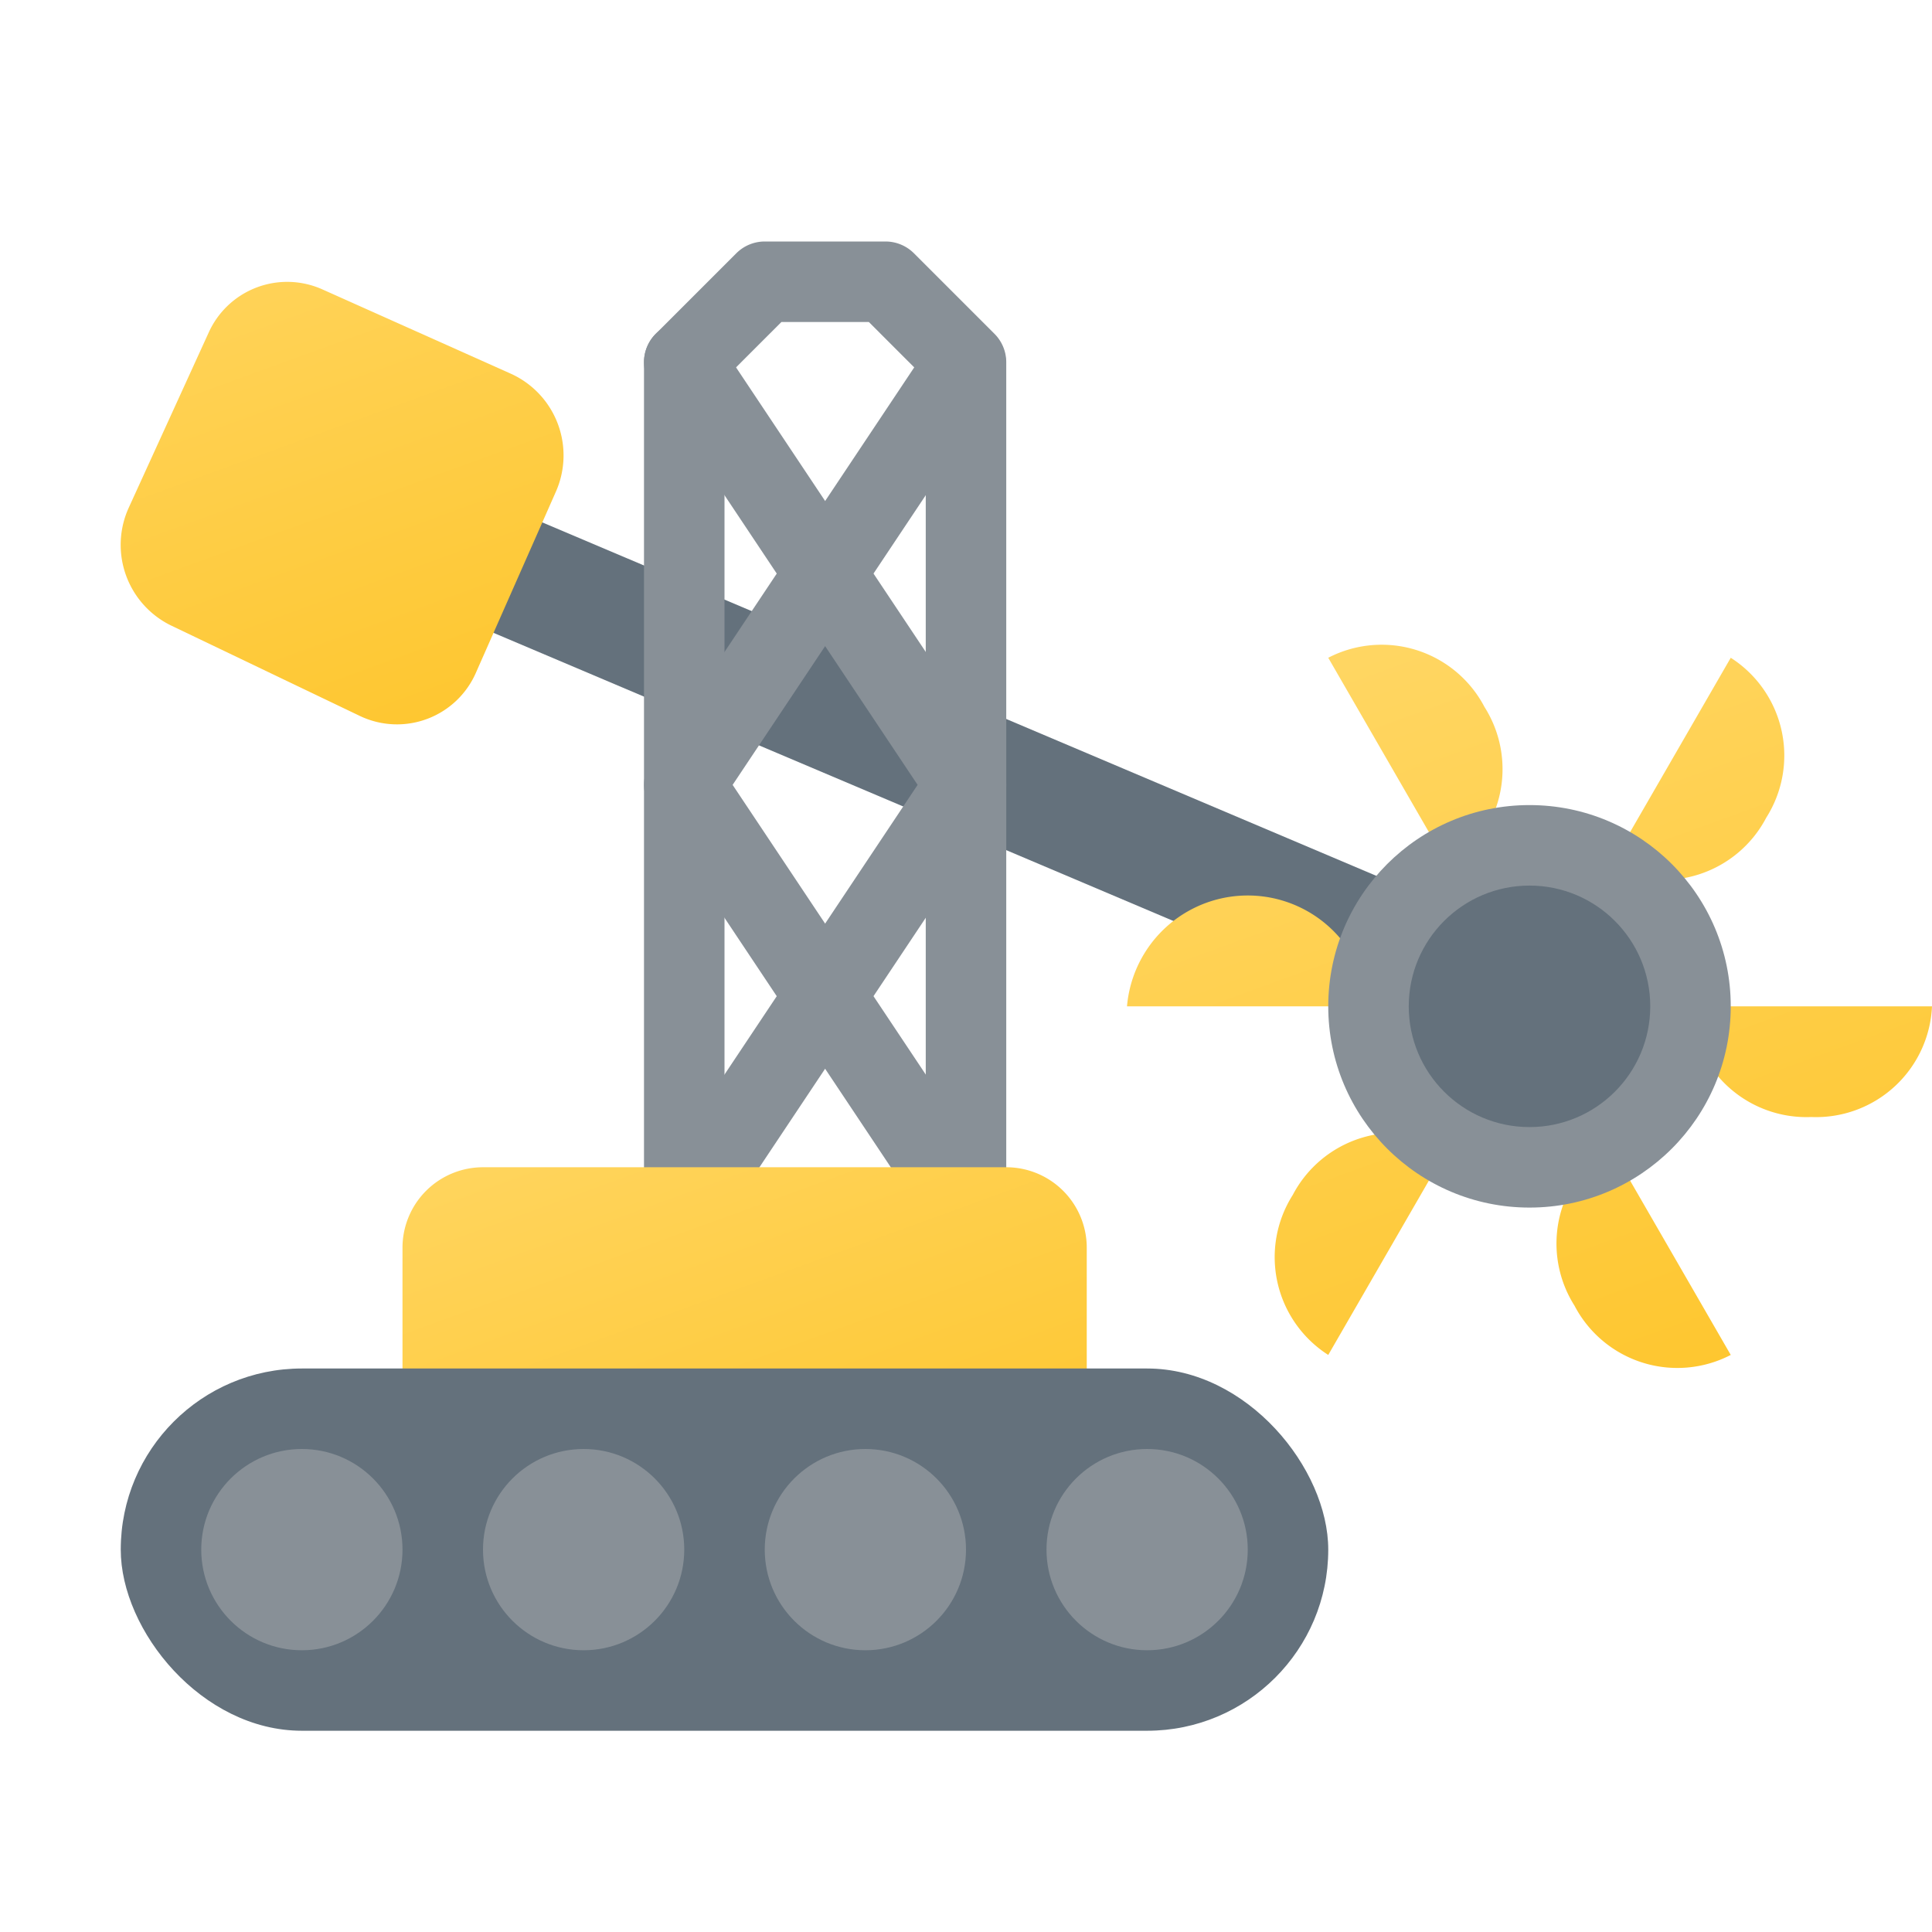 <svg xmlns="http://www.w3.org/2000/svg" xmlns:xlink="http://www.w3.org/1999/xlink" data-name="Слой 1" viewBox="0 0 48 48"><defs><linearGradient id="~3h9yXmdWnIitEZm_2M4va" x1="33.812" x2="42.053" y1="13.496" y2="36.137" data-name="Безымянный градиент 129" gradientUnits="userSpaceOnUse"><stop offset="0" stop-color="#ffd869"/><stop offset="1" stop-color="#fec52b"/></linearGradient><linearGradient id="~3h9yXmdWnIitEZm_2M4vb" x1="4.705" x2="11.099" y1="1.999" y2="19.567" xlink:href="#~3h9yXmdWnIitEZm_2M4va"/><linearGradient id="~3h9yXmdWnIitEZm_2M4vc" x1="15.323" x2="21.125" y1="24.093" y2="40.034" xlink:href="#~3h9yXmdWnIitEZm_2M4va"/></defs><path fill="#64717c" d="M38,26.502a1.496,1.496,0,0,1-.585-.119l-29.5-12.502a1.5,1.5,0,0,1,1.171-2.762l29.5,12.502a1.5,1.5,0,0,1-.586,2.881Z"/><path fill="url(#~3h9yXmdWnIitEZm_2M4va)" d="M34,25.002H28a3.011,3.011,0,0,1,6,0Zm-1.882,4.687A2.883,2.883,0,0,0,33,33.663l3-5.196A2.883,2.883,0,0,0,32.118,29.689Zm7,2.75A2.883,2.883,0,0,0,43,33.663l-3-5.196A2.883,2.883,0,0,0,39.118,32.439ZM45,27.752a2.883,2.883,0,0,0,3-2.75H42A2.883,2.883,0,0,0,45,27.752Zm-1.118-7.437A2.883,2.883,0,0,0,43,16.342l-3,5.196A2.883,2.883,0,0,0,43.882,20.315Zm-7-2.75A2.883,2.883,0,0,0,33,16.342l3,5.196A2.883,2.883,0,0,0,36.882,17.565Z"/><circle cx="38" cy="25.002" r="5" fill="#889097"/><circle cx="38" cy="25.002" r="3" fill="#64717c"/><path fill="url(#~3h9yXmdWnIitEZm_2M4vb)" d="M13.808,12.222,11.83,16.7a2.14,2.14,0,0,1-2.884,1.09L4.243,15.537a2.229,2.229,0,0,1-1.04-2.933L5.179,8.275A2.14,2.14,0,0,1,8.001,7.186l4.705,2.105A2.228,2.228,0,0,1,13.808,12.222Z"/><path fill="#889097" d="M24,31a1.0 1,0,0,1-1-1V9.414L21.586,8H19.414L18,9.414V30a1,1,0,0,1-2,0V9a.999.999,0,0,1,.293-.707l2-2A1,1,0,0,1,19,6h3a1,1,0,0,1,.707.293l2,2A.999.999,0,0,1,25,9V30A1.0 1,0,0,1,24,31Z"/><path fill="#889097" d="M16.999,31a1,1,0,0,1-.831-1.555L22.798,19.5,16.168,9.555A1,1,0,1,1,17.832,8.445l7,10.5a.999.999,0,0,1,0,1.109l-7,10.5A.999.999,0,0,1,16.999,31Z"/><path fill="#889097" d="M24.001,31a.999.999,0,0,1-.833-.445l-7-10.5a.999.999,0,0,1,0-1.109l7-10.5A1,1,0,0,1,24.832,9.555L18.202,19.5,24.832,29.445A1,1,0,0,1,24.001,31Z"/><path fill="url(#~3h9yXmdWnIitEZm_2M4vc)" d="M12,29H25a2,2,0,0,1,2,2v4a0,0,0,0,1,0,0H10a0,0,0,0,1,0,0V31A2,2,0,0,1,12,29Z"/><rect width="30" height="9" x="3" y="34" fill="#64717c" rx="4.5"/><circle cx="7.5" cy="38.5" r="2.5" fill="#889097"/><circle cx="14.5" cy="38.5" r="2.5" fill="#889097"/><circle cx="21.5" cy="38.5" r="2.5" fill="#889097"/><circle cx="28.5" cy="38.5" r="2.5" fill="#889097"/></svg>